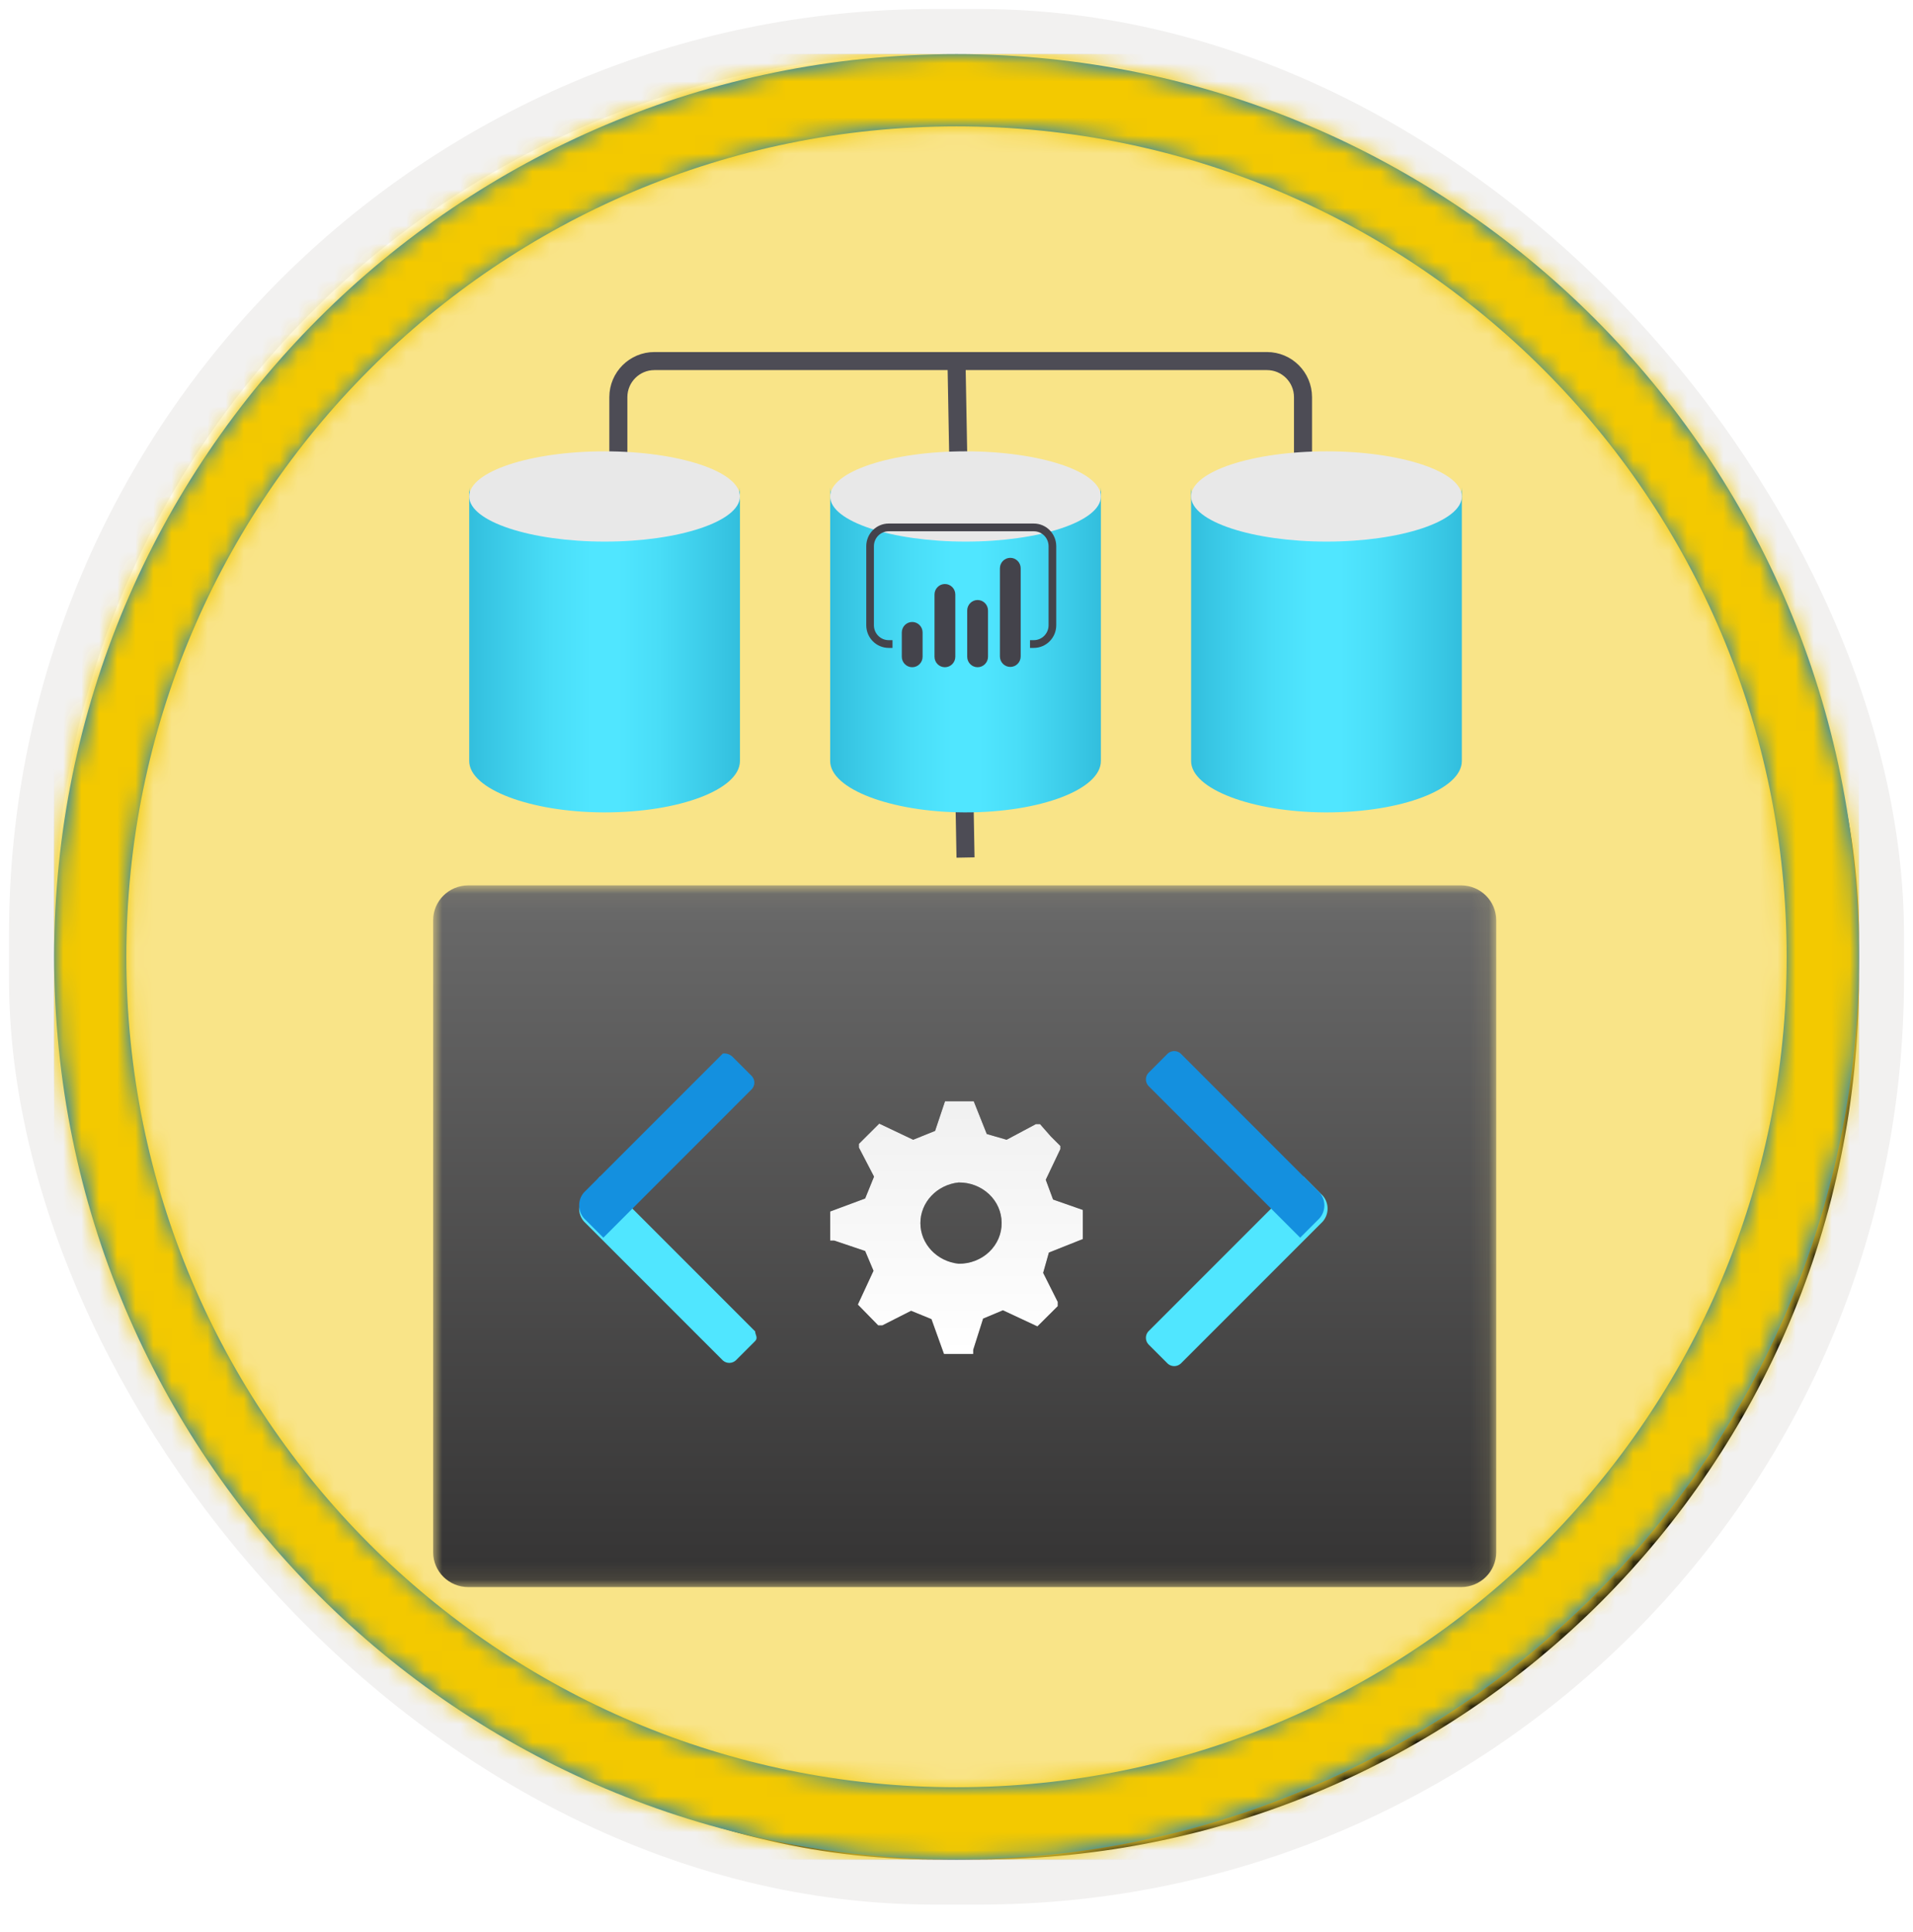 <?xml version="1.0" encoding="UTF-8"?>
<svg width="106px" height="107px" viewBox="0 0 106 107" version="1.1" xmlns="http://www.w3.org/2000/svg" xmlns:xlink="http://www.w3.org/1999/xlink">
    <!-- Generator: Sketch 64 (93537) - https://sketch.com -->
    <title>NA/Develop-a-data-model-in-Power-BI</title>
    <desc>Created with Sketch.</desc>
    <defs>
        <rect id="path-1" x="0" y="0" width="100" height="100" rx="50"></rect>
        <filter x="-2.8%" y="-2.8%" width="106.0%" height="106.0%" filterUnits="objectBoundingBox" id="filter-3">
            <feMorphology radius="2.5" operator="dilate" in="SourceAlpha" result="shadowSpreadOuter1"></feMorphology>
            <feOffset dx="0.5" dy="0.5" in="shadowSpreadOuter1" result="shadowOffsetOuter1"></feOffset>
            <feMorphology radius="1" operator="erode" in="SourceAlpha" result="shadowInner"></feMorphology>
            <feOffset dx="0.5" dy="0.5" in="shadowInner" result="shadowInner"></feOffset>
            <feComposite in="shadowOffsetOuter1" in2="shadowInner" operator="out" result="shadowOffsetOuter1"></feComposite>
            <feColorMatrix values="0 0 0 0 0.822   0 0 0 0 0.832   0 0 0 0 0.836  0 0 0 1 0" type="matrix" in="shadowOffsetOuter1"></feColorMatrix>
        </filter>
        <linearGradient x1="50%" y1="0%" x2="50%" y2="100%" id="linearGradient-4">
            <stop stop-color="#4E4E57" offset="0%"></stop>
            <stop stop-color="#2E2E34" offset="100%"></stop>
        </linearGradient>
        <rect id="path-5" x="0" y="0" width="100" height="100"></rect>
        <path d="M50,0 C77.614,0 100,22.386 100,50 C100,77.614 77.614,100 50,100 C22.386,100 0,77.614 0,50 C0,22.386 22.386,0 50,0 Z M50,4 C24.595,4 4,24.595 4,50 C4,75.405 24.595,96 50,96 C75.405,96 96,75.405 96,50 C96,24.595 75.405,4 50,4 Z" id="path-6"></path>
        <filter x="-20.3%" y="-30.8%" width="140.7%" height="161.5%" filterUnits="objectBoundingBox" id="filter-8">
            <feOffset dx="0" dy="2" in="SourceAlpha" result="shadowOffsetOuter1"></feOffset>
            <feGaussianBlur stdDeviation="2" in="shadowOffsetOuter1" result="shadowBlurOuter1"></feGaussianBlur>
            <feColorMatrix values="0 0 0 0 0   0 0 0 0 0   0 0 0 0 0  0 0 0 0.1 0" type="matrix" in="shadowBlurOuter1" result="shadowMatrixOuter1"></feColorMatrix>
            <feMerge>
                <feMergeNode in="shadowMatrixOuter1"></feMergeNode>
                <feMergeNode in="SourceGraphic"></feMergeNode>
            </feMerge>
        </filter>
        <polygon id="path-9" points="0 0.043 58.906 0.043 58.906 38.913 0 38.913"></polygon>
        <linearGradient x1="50%" y1="0.67%" x2="50%" y2="100%" id="linearGradient-11">
            <stop stop-color="#6A6A6A" offset="0%"></stop>
            <stop stop-color="#343333" offset="100%"></stop>
        </linearGradient>
        <filter x="-17.9%" y="-17.9%" width="135.7%" height="135.7%" filterUnits="objectBoundingBox" id="filter-12">
            <feOffset dx="0" dy="1" in="SourceAlpha" result="shadowOffsetOuter1"></feOffset>
            <feColorMatrix values="0 0 0 0 0   0 0 0 0 0   0 0 0 0 0  0 0 0 0.1 0" type="matrix" in="shadowOffsetOuter1" result="shadowMatrixOuter1"></feColorMatrix>
            <feMerge>
                <feMergeNode in="shadowMatrixOuter1"></feMergeNode>
                <feMergeNode in="SourceGraphic"></feMergeNode>
            </feMerge>
        </filter>
        <linearGradient x1="50%" y1="-9.939%" x2="50%" y2="100%" id="linearGradient-13">
            <stop stop-color="#EFEFEF" offset="0%"></stop>
            <stop stop-color="#FFFFFF" offset="100%"></stop>
        </linearGradient>
        <path d="M14,7.634 L14,6.021 L12.351,5.444 L11.946,4.35 L12.756,2.65 L12.756,2.477 L12.236,1.959 L11.628,1.267 L11.397,1.267 L9.777,2.132 L8.678,1.815 L7.955,0 L6.364,0 L5.814,1.642 L4.599,2.132 L2.719,1.239 L1.591,2.362 L1.591,2.564 L2.43,4.177 L1.938,5.387 L0,6.107 L0,7.72 L0.231,7.72 L1.938,8.296 L2.401,9.391 L1.533,11.263 L2.661,12.416 L2.893,12.416 L4.483,11.609 L5.612,12.07 L6.306,14 L7.926,14 L7.926,13.77 L8.475,12.041 L9.574,11.58 L11.483,12.473 L12.612,11.35 L12.612,11.119 L11.802,9.506 L12.12,8.383 L14,7.634 Z M7.116,9 C5.911,8.87 5,7.902 5,6.75 C5,5.598 5.911,4.63 7.116,4.5 C7.745,4.493 8.352,4.725 8.8,5.145 C9.248,5.565 9.5,6.138 9.5,6.736 L9.5,6.736 C9.508,7.339 9.259,7.919 8.811,8.345 C8.362,8.772 7.751,9.008 7.116,9 Z" id="path-14"></path>
        <filter x="0.0%" y="0.0%" width="100.0%" height="100.0%" filterUnits="objectBoundingBox" id="filter-15">
            <feOffset dx="0" dy="0" in="SourceAlpha" result="shadowOffsetOuter1"></feOffset>
            <feColorMatrix values="0 0 0 0 0   0 0 0 0 0   0 0 0 0 0  0 0 0 0.1 0" type="matrix" in="shadowOffsetOuter1"></feColorMatrix>
        </filter>
        <filter x="-109.1%" y="-150.0%" width="318.2%" height="400.0%" filterUnits="objectBoundingBox" id="filter-16">
            <feOffset dx="0" dy="2" in="SourceAlpha" result="shadowOffsetOuter1"></feOffset>
            <feGaussianBlur stdDeviation="2" in="shadowOffsetOuter1" result="shadowBlurOuter1"></feGaussianBlur>
            <feColorMatrix values="0 0 0 0 0   0 0 0 0 0   0 0 0 0 0  0 0 0 0.1 0" type="matrix" in="shadowBlurOuter1" result="shadowMatrixOuter1"></feColorMatrix>
            <feMerge>
                <feMergeNode in="shadowMatrixOuter1"></feMergeNode>
                <feMergeNode in="SourceGraphic"></feMergeNode>
            </feMerge>
        </filter>
        <filter x="-80.0%" y="-60.0%" width="260.0%" height="220.0%" filterUnits="objectBoundingBox" id="filter-17">
            <feOffset dx="0" dy="2" in="SourceAlpha" result="shadowOffsetOuter1"></feOffset>
            <feGaussianBlur stdDeviation="2" in="shadowOffsetOuter1" result="shadowBlurOuter1"></feGaussianBlur>
            <feColorMatrix values="0 0 0 0 0   0 0 0 0 0   0 0 0 0 0  0 0 0 0.1 0" type="matrix" in="shadowBlurOuter1" result="shadowMatrixOuter1"></feColorMatrix>
            <feMerge>
                <feMergeNode in="shadowMatrixOuter1"></feMergeNode>
                <feMergeNode in="SourceGraphic"></feMergeNode>
            </feMerge>
        </filter>
        <linearGradient x1="-1.00359143e-14%" y1="50%" x2="100%" y2="50%" id="linearGradient-18">
            <stop stop-color="#32BEDD" offset="0%"></stop>
            <stop stop-color="#37C5E3" offset="6%"></stop>
            <stop stop-color="#49DDF7" offset="30%"></stop>
            <stop stop-color="#50E6FF" offset="45%"></stop>
            <stop stop-color="#50E6FF" offset="55%"></stop>
            <stop stop-color="#49DDF7" offset="70%"></stop>
            <stop stop-color="#37C5E3" offset="94%"></stop>
            <stop stop-color="#32BEDD" offset="100%"></stop>
        </linearGradient>
        <filter x="-80.0%" y="-60.0%" width="260.0%" height="220.0%" filterUnits="objectBoundingBox" id="filter-19">
            <feOffset dx="0" dy="2" in="SourceAlpha" result="shadowOffsetOuter1"></feOffset>
            <feGaussianBlur stdDeviation="2" in="shadowOffsetOuter1" result="shadowBlurOuter1"></feGaussianBlur>
            <feColorMatrix values="0 0 0 0 0   0 0 0 0 0   0 0 0 0 0  0 0 0 0.1 0" type="matrix" in="shadowBlurOuter1" result="shadowMatrixOuter1"></feColorMatrix>
            <feMerge>
                <feMergeNode in="shadowMatrixOuter1"></feMergeNode>
                <feMergeNode in="SourceGraphic"></feMergeNode>
            </feMerge>
        </filter>
        <filter x="-80.0%" y="-60.0%" width="260.0%" height="220.0%" filterUnits="objectBoundingBox" id="filter-20">
            <feOffset dx="0" dy="2" in="SourceAlpha" result="shadowOffsetOuter1"></feOffset>
            <feGaussianBlur stdDeviation="2" in="shadowOffsetOuter1" result="shadowBlurOuter1"></feGaussianBlur>
            <feColorMatrix values="0 0 0 0 0   0 0 0 0 0   0 0 0 0 0  0 0 0 0.1 0" type="matrix" in="shadowBlurOuter1" result="shadowMatrixOuter1"></feColorMatrix>
            <feMerge>
                <feMergeNode in="shadowMatrixOuter1"></feMergeNode>
                <feMergeNode in="SourceGraphic"></feMergeNode>
            </feMerge>
        </filter>
    </defs>
    <g id="Badges" stroke="none" stroke-width="1" fill="none" fill-rule="evenodd">
        <g id="N/A-5" transform="translate(-160, -700)">
            <g id="NA/Develop-a-data-model-in-Power-BI" transform="translate(160, 700)">
                <g id="Badge-Plates/Circle">
                    <g id="BG" transform="translate(3, 3)">
                        <mask id="mask-2" fill="white">
                            <use xlink:href="#path-1"></use>
                        </mask>
                        <g>
                            <use fill="black" fill-opacity="1" filter="url(#filter-3)" xlink:href="#path-1"></use>
                            <rect stroke="#F2F1F0" stroke-width="2.5" x="-1.25" y="-1.25" width="102.5" height="102.5" rx="50"></rect>
                        </g>
                        <g id="Colors/Power-BI/BG-Solid-1" mask="url(#mask-2)">
                            <rect id="Rectangle" fill="url(#linearGradient-4)" x="0" y="0" width="100" height="100"></rect>
                            <g id="Rectangle">
                                <use fill="#F2C811" xlink:href="#path-5"></use>
                                <use fill-opacity="0.501" fill="#FFFFFF" xlink:href="#path-5"></use>
                            </g>
                        </g>
                    </g>
                    <g id="Border" transform="translate(3, 3)">
                        <mask id="mask-7" fill="white">
                            <use xlink:href="#path-6"></use>
                        </mask>
                        <use id="Boarder" fill="#0078D4" fill-rule="nonzero" xlink:href="#path-6"></use>
                        <g id="Colors/Power-BI/Border" mask="url(#mask-7)" fill="#F3C900">
                            <rect id="Rectangle" x="0" y="0" width="100" height="100"></rect>
                        </g>
                    </g>
                </g>
                <g id="database" transform="translate(24, 20)">
                    <g id="Group-2" transform="translate(10, 0)" stroke="#4D4C55">
                        <path d="M0.263,6 L0.263,2 C0.263,0.895 1.159,2.02906125e-16 2.263,0 L4.2,0 L4.2,0 L36.2,0 C37.305,-2.02906125e-16 38.2,0.895 38.2,2 L38.2,5.277 L38.2,5.277" id="Path-18" stroke-linecap="round"></path>
                        <line x1="19.5" y1="27.5" x2="19" y2="1.35655376e-15" id="Path"></line>
                    </g>
                    <g id="Computer" filter="url(#filter-8)" transform="translate(0, 27)">
                        <g id="Group-17">
                            <g id="Group-7">
                                <g id="Group-3">
                                    <mask id="mask-10" fill="white">
                                        <use xlink:href="#path-9"></use>
                                    </mask>
                                    <g id="Clip-2"></g>
                                    <path d="M56.956,0.043 C58.033,0.043 58.906,0.907 58.906,1.974 L58.906,36.981 C58.906,38.048 58.033,38.913 56.956,38.913 L1.951,38.913 C0.873,38.913 -8.60058309e-05,38.048 -8.60058309e-05,36.981 L-8.60058309e-05,1.974 C-8.60058309e-05,0.907 0.873,0.043 1.951,0.043 L56.956,0.043 Z" id="Fill-1" fill="url(#linearGradient-11)" mask="url(#mask-10)"></path>
                                </g>
                            </g>
                        </g>
                    </g>
                    <g id="a30ee4c9-49d5-4d00-a305-a6a3597e53b7" filter="url(#filter-12)" transform="translate(22, 40)" fill-rule="nonzero">
                        <g id="Shape">
                            <use fill="black" fill-opacity="1" filter="url(#filter-15)" xlink:href="#path-14"></use>
                            <use fill="url(#linearGradient-13)" xlink:href="#path-14"></use>
                        </g>
                    </g>
                    <g id="Database" filter="url(#filter-16)" transform="translate(4, 9)"></g>
                    <g id="Database-" filter="url(#filter-17)" transform="translate(22, 3)" fill-rule="nonzero">
                        <path d="M7.508,4.845 C3.356,4.845 0,3.574 0,2 L0,17.155 C0,18.709 3.39,19.98 7.407,20 L7.508,20 C11.644,20 15,18.729 15,17.155 L15,2 C15,3.574 11.644,4.845 7.508,4.845 Z" id="Path" fill="url(#linearGradient-18)"></path>
                        <path d="M15,2.5 C15,3.883 11.61,5 7.508,5 C3.407,5 0,3.883 0,2.5 C0,1.117 3.39,0 7.508,0 C11.627,0 15,1.117 15,2.5" id="Path" fill="#E8E8E8"></path>
                    </g>
                    <g id="Database--Copy" filter="url(#filter-19)" transform="translate(2, 3)" fill-rule="nonzero">
                        <path d="M7.508,4.845 C3.356,4.845 0,3.574 0,2 L0,17.155 C0,18.709 3.39,19.98 7.407,20 L7.508,20 C11.644,20 15,18.729 15,17.155 L15,2 C15,3.574 11.644,4.845 7.508,4.845 Z" id="Path" fill="url(#linearGradient-18)"></path>
                        <path d="M15,2.5 C15,3.883 11.61,5 7.508,5 C3.407,5 0,3.883 0,2.5 C0,1.117 3.39,0 7.508,0 C11.627,0 15,1.117 15,2.5" id="Path" fill="#E8E8E8"></path>
                    </g>
                    <g id="Database--" filter="url(#filter-20)" transform="translate(42, 3)" fill-rule="nonzero">
                        <path d="M7.508,4.845 C3.356,4.845 0,3.574 0,2 L0,17.155 C0,18.709 3.39,19.98 7.407,20 L7.508,20 C11.644,20 15,18.729 15,17.155 L15,2 C15,3.574 11.644,4.845 7.508,4.845 Z" id="Path" fill="url(#linearGradient-18)"></path>
                        <path d="M15,2.5 C15,3.883 11.61,5 7.508,5 C3.407,5 0,3.883 0,2.5 C0,1.117 3.39,0 7.508,0 C11.627,0 15,1.117 15,2.5" id="Path" fill="#E8E8E8"></path>
                    </g>
                    <g id="powerbi_icon" transform="translate(24, 9)" fill="#44434B" fill-rule="nonzero">
                        <path d="M9.285,6.889 L9.073,6.889 L9.073,6.46 L9.285,6.46 C9.736,6.459 10.101,6.09 10.102,5.635 L10.102,1.254 C10.101,0.798 9.736,0.429 9.285,0.429 L1.242,0.429 C0.79,0.429 0.425,0.798 0.424,1.254 L0.424,5.635 C0.425,6.09 0.79,6.46 1.242,6.46 L1.454,6.46 L1.454,6.889 L1.242,6.889 C0.556,6.888 0.001,6.327 0,5.635 L0,1.254 C0.001,0.562 0.556,0.001 1.242,0 L9.285,0 C9.97,0.001 10.526,0.562 10.527,1.254 L10.527,5.635 C10.526,6.327 9.97,6.888 9.285,6.889" id="Shape"></path>
                        <path d="M2.545,5.453 C2.698,5.453 2.845,5.514 2.953,5.624 C3.061,5.732 3.121,5.88 3.121,6.035 L3.121,7.377 C3.121,7.698 2.864,7.959 2.545,7.959 C2.392,7.959 2.246,7.898 2.138,7.788 C2.03,7.68 1.969,7.532 1.969,7.377 L1.969,6.035 C1.969,5.714 2.227,5.453 2.545,5.453 L2.545,5.453 Z" id="Shape"></path>
                        <path d="M4.358,7.959 C4.039,7.959 3.781,7.698 3.781,7.377 L3.781,3.933 C3.781,3.611 4.039,3.35 4.358,3.35 C4.676,3.35 4.934,3.611 4.934,3.932 L4.934,7.377 C4.934,7.698 4.676,7.959 4.358,7.959" id="Shape"></path>
                        <path d="M7.981,7.942 C7.663,7.942 7.405,7.681 7.405,7.36 L7.405,2.482 C7.405,2.161 7.663,1.9 7.981,1.9 C8.3,1.9 8.557,2.161 8.557,2.482 L8.557,7.36 C8.557,7.681 8.3,7.942 7.981,7.942" id="Shape"></path>
                        <path d="M6.169,7.959 C5.851,7.959 5.593,7.698 5.593,7.377 L5.593,4.818 C5.593,4.497 5.851,4.236 6.169,4.236 C6.488,4.236 6.746,4.497 6.746,4.818 L6.746,7.377 C6.746,7.698 6.487,7.959 6.169,7.959" id="Shape"></path>
                    </g>
                    <g id="Group" transform="translate(8, 38)" fill-rule="nonzero">
                        <path d="M9.842,16.284 L8.768,17.358 C8.565,17.54 8.256,17.54 8.053,17.358 L0.358,9.663 C0.001,9.253 0.001,8.642 0.358,8.232 L1.253,7.158 L1.253,7.158 L9.842,15.747 C9.842,15.926 10.021,16.105 9.842,16.284 L9.842,16.284 Z" id="Path" fill="#50E6FF"></path>
                        <path d="M8.589,0.537 L9.663,1.611 C9.845,1.814 9.845,2.123 9.663,2.326 L1.432,10.558 L1.432,10.558 L0.358,9.484 C0.001,9.074 0.001,8.463 0.358,8.053 L0.358,8.053 L8.053,0.358 C8.249,0.334 8.446,0.4 8.589,0.537 Z" id="Path" fill="#1490DF"></path>
                    </g>
                    <g id="Group" transform="translate(38.737, 38)" fill-rule="nonzero">
                        <path d="M9.484,7.158 L10.558,8.232 C10.914,8.642 10.914,9.253 10.558,9.663 L2.684,17.537 C2.48,17.719 2.172,17.719 1.968,17.537 L1.968,17.537 L0.895,16.463 C0.712,16.259 0.712,15.951 0.895,15.747 L0.895,15.747 L9.484,7.158 Z" id="Path" fill="#50E6FF"></path>
                        <path d="M10.379,9.484 L9.305,10.558 L9.305,10.558 L0.895,2.147 C0.712,1.944 0.712,1.635 0.895,1.432 L0.895,1.432 L1.968,0.358 C2.172,0.176 2.48,0.176 2.684,0.358 L2.684,0.358 L10.379,8.053 C10.736,8.463 10.736,9.074 10.379,9.484 Z" id="Path" fill="#1490DF"></path>
                    </g>
                </g>
            </g>
        </g>
    </g>
</svg>